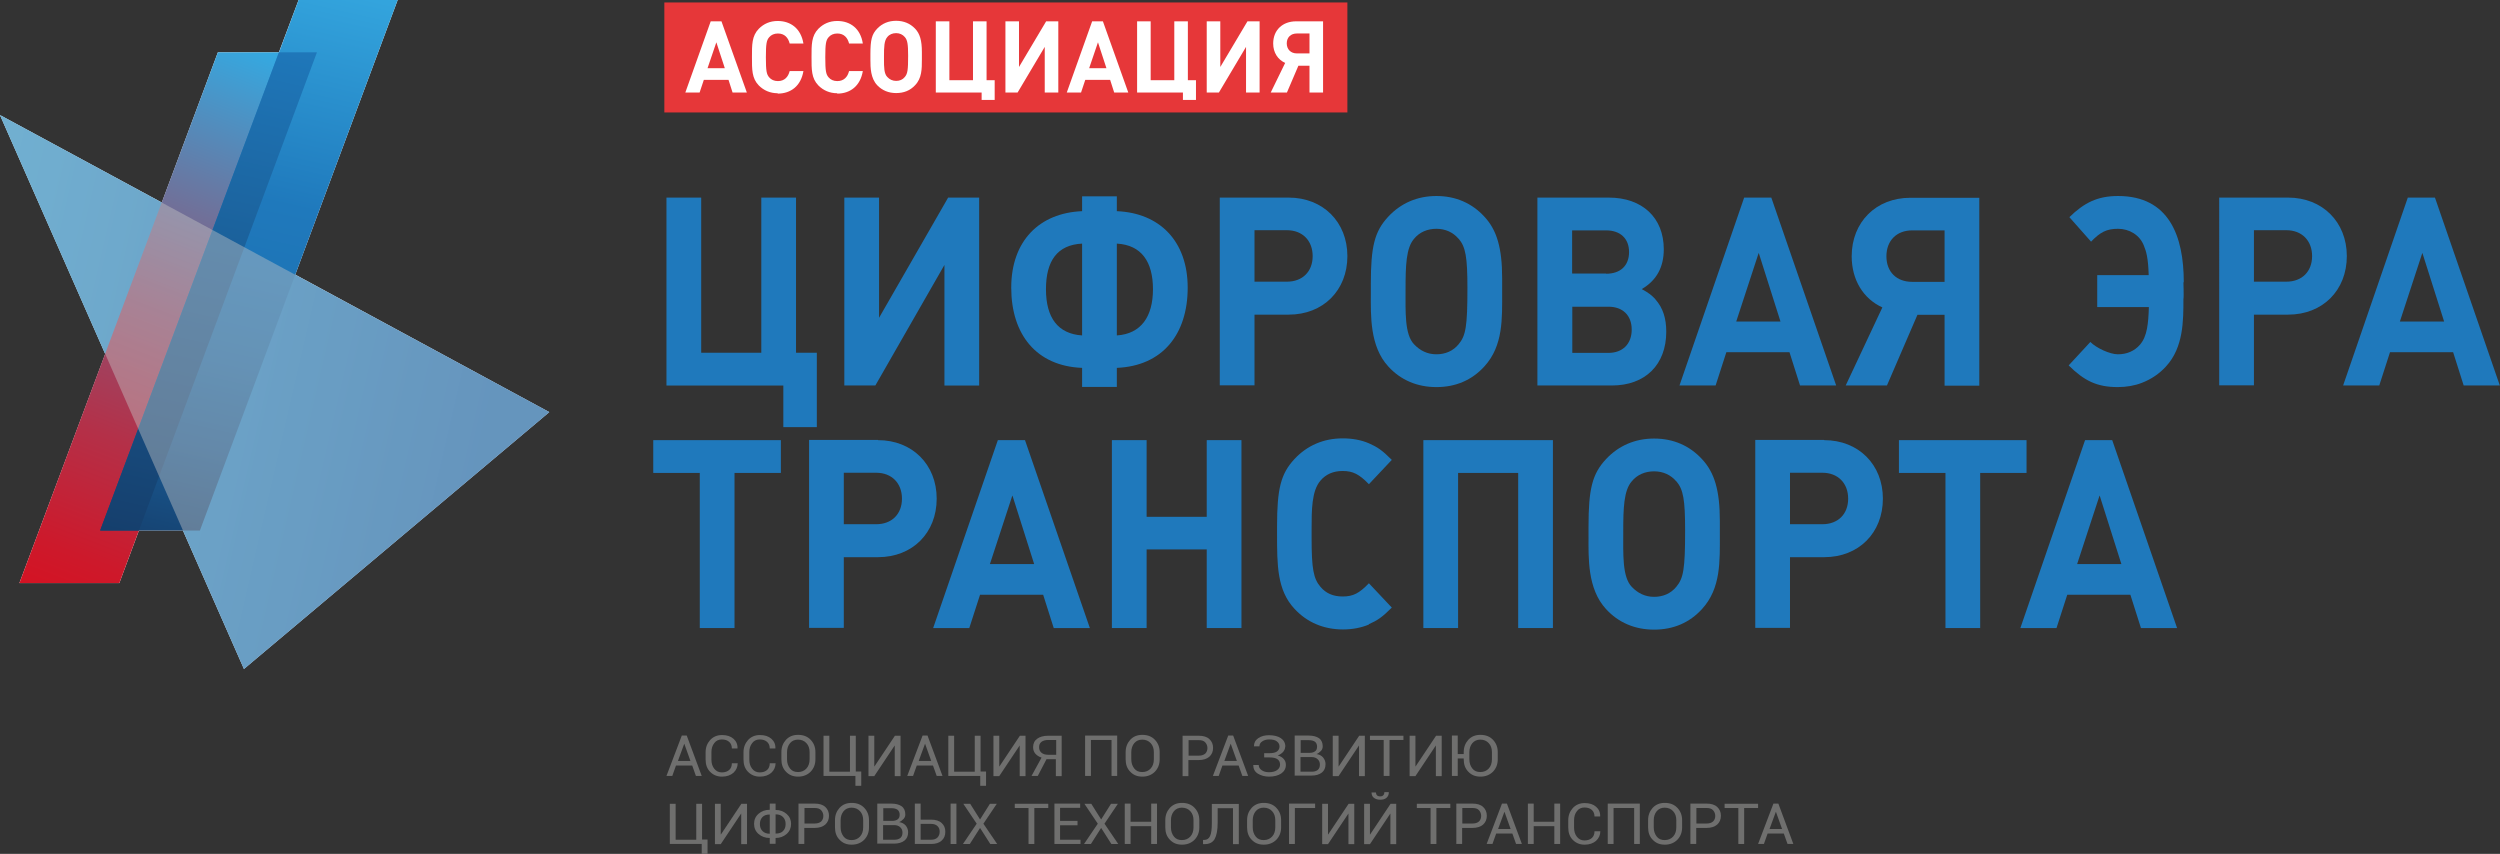 <?xml version="1.0" encoding="UTF-8"?>
<svg xmlns="http://www.w3.org/2000/svg" xmlns:xlink="http://www.w3.org/1999/xlink" viewBox="0 0 141.83 48.44">
  <rect x="0" y="0" width="141.83" height="48.44" fill="#333333" stroke="none"/>
  <defs>
    <style>
      .cls-1 {
        fill: #fff;
      }

      .cls-2 {
        isolation: isolate;
      }

      .cls-3 {
        fill: url(#_езымянный_градиент_24);
      }

      .cls-4 {
        fill: #e63739;
      }

      .cls-5 {
        mix-blend-mode: hard-light;
      }

      .cls-6 {
        fill: #1f79bc;
      }

      .cls-7 {
        fill: url(#_езымянный_градиент_9);
      }

      .cls-7, .cls-8 {
        mix-blend-mode: multiply;
      }

      .cls-9 {
        fill: url(#_езымянный_градиент_15);
      }

      .cls-10 {
        fill: #6f6f6e;
      }

      .cls-11 {
        fill: url(#_езымянный_градиент_27);
      }

      .cls-8 {
        fill: #c6c6c5;
        opacity: .43;
      }
    </style>
    <linearGradient id="_езымянный_градиент_15" data-name="Безымянный градиент 15" x1="-8.24" y1="18.74" x2="27.19" y2="26.91" gradientTransform="matrix(1, 0, 0, 1, 0, 0)" gradientUnits="userSpaceOnUse">
      <stop offset="0" stop-color="#35a8e0"/>
      <stop offset="1" stop-color="#1d70b7"/>
    </linearGradient>
    <linearGradient id="_езымянный_градиент_27" data-name="Безымянный градиент 27" x1=".75" y1="40.94" x2="15.29" y2="3.15" gradientTransform="matrix(1, 0, 0, 1, 0, 0)" gradientUnits="userSpaceOnUse">
      <stop offset="0" stop-color="#e20613"/>
      <stop offset=".1" stop-color="#dc0b19"/>
      <stop offset=".25" stop-color="#cd192b"/>
      <stop offset=".42" stop-color="#b43048"/>
      <stop offset=".61" stop-color="#915071"/>
      <stop offset=".8" stop-color="#667aa5"/>
      <stop offset="1" stop-color="#35a8e0"/>
    </linearGradient>
    <linearGradient id="_езымянный_градиент_24" data-name="Безымянный градиент 24" x1="17.96" y1="-1.93" x2="10.24" y2="32.19" gradientTransform="matrix(1, 0, 0, 1, 0, 0)" gradientUnits="userSpaceOnUse">
      <stop offset="0" stop-color="#35a8e0"/>
      <stop offset=".39" stop-color="#1f79bc"/>
      <stop offset=".51" stop-color="#1e75b7"/>
      <stop offset=".65" stop-color="#1c6caa"/>
      <stop offset=".8" stop-color="#1a5b94"/>
      <stop offset=".95" stop-color="#164575"/>
      <stop offset="1" stop-color="#153d6a"/>
    </linearGradient>
    <linearGradient id="_езымянный_градиент_9" data-name="Безымянный градиент 9" x1="15.22" y1="1.56" x2="8.41" y2="31.65" gradientTransform="matrix(1, 0, 0, 1, 0, 0)" gradientUnits="userSpaceOnUse">
      <stop offset="0" stop-color="#1f79bc"/>
      <stop offset="1" stop-color="#153d6a"/>
    </linearGradient>
  </defs>
  <g style="isolation: isolate;">
    <g id="_лой_1" data-name="Слой 1"/>
    <g id="_лой_2" data-name="Слой 2">
      <g id="_лой_1-2" data-name="Слой 1">
        <g>
          <g>
            <polygon points="31.16 23.38 16.75 15.58 22.56 0 16.94 0 15.82 2.97 12.36 2.97 9.18 11.49 0 6.53 5.97 20.08 1.1 33.08 6.77 33.08 7.88 30.1 7.88 30.1 10.38 30.1 13.84 37.95 31.16 23.38" style="fill: #fff;"/>
            <g>
              <g>
                <polygon points="0 6.53 31.16 23.38 13.84 37.95 0 6.53" style="fill: url(#_езымянный_градиент_15);"/>
                <g>
                  <polygon points="12.36 2.97 1.1 33.08 6.77 33.08 17.98 2.97 12.36 2.97" style="fill: url(#_езымянный_градиент_27);"/>
                  <polygon points="16.94 0 5.68 30.1 11.34 30.1 22.56 0 16.94 0" style="fill: url(#_езымянный_градиент_24);"/>
                  <polygon points="5.68 30.1 7.88 30.1 17.98 2.97 15.82 2.97 5.68 30.1" style="fill: url(#_езымянный_градиент_9); mix-blend-mode: multiply;"/>
                </g>
              </g>
              <polygon points="0 6.53 31.16 23.38 13.84 37.95 0 6.53" style="fill: #c6c6c5; mix-blend-mode: multiply; opacity: .43;"/>
            </g>
          </g>
          <g>
            <g>
              <g>
                <rect x="37.69" y=".14" width="38.75" height="6.24" style="fill: #e63739;"/>
                <g style="mix-blend-mode: hard-light;">
                  <path d="M41.56,5.25l-.23-.72h-1.4l-.24,.72h-.81l1.44-4.04h.61l1.44,4.04h-.81Zm-.92-2.85l-.5,1.47h.98l-.48-1.47Z" style="fill: #fff;"/>
                  <path d="M44.12,5.29c-.43,0-.79-.16-1.07-.44-.4-.41-.39-.91-.39-1.61s-.01-1.2,.39-1.61c.28-.28,.63-.44,1.07-.44,.74,0,1.32,.43,1.46,1.28h-.78c-.08-.32-.28-.57-.67-.57-.21,0-.38,.08-.49,.21-.15,.17-.19,.36-.19,1.14s.04,.97,.19,1.14c.11,.13,.28,.21,.49,.21,.39,0,.59-.25,.67-.57h.78c-.14,.85-.72,1.28-1.46,1.28Z" style="fill: #fff;"/>
                  <path d="M47.5,5.29c-.43,0-.79-.16-1.07-.44-.4-.41-.39-.91-.39-1.61s-.01-1.2,.39-1.61c.28-.28,.63-.44,1.07-.44,.74,0,1.32,.43,1.45,1.28h-.78c-.08-.32-.28-.57-.67-.57-.21,0-.38,.08-.49,.21-.15,.17-.19,.36-.19,1.14s.04,.97,.19,1.14c.11,.13,.28,.21,.49,.21,.39,0,.59-.25,.67-.57h.78c-.14,.85-.72,1.28-1.45,1.28Z" style="fill: #fff;"/>
                  <path d="M52.3,3.38c0,.53,0,1.06-.39,1.46-.28,.3-.64,.44-1.07,.44s-.79-.15-1.07-.44c-.38-.4-.39-1-.39-1.44v-.33c0-.81,.08-1.13,.39-1.45,.28-.29,.64-.44,1.07-.44s.79,.15,1.07,.44c.28,.29,.39,.68,.39,1.33v.43Zm-.97-1.28c-.12-.14-.29-.22-.49-.22s-.38,.07-.5,.22c-.18,.2-.19,.58-.19,1.08v.2c0,.42,0,.8,.19,.99,.13,.14,.3,.22,.5,.22s.37-.07,.49-.22c.16-.19,.19-.39,.19-1.21,0-.66-.04-.89-.19-1.06Z" style="fill: #fff;"/>
                  <path d="M55.69,5.67v-.42h-2.6V1.21h.77v3.34h1.34V1.21h.77v3.34h.46v1.12h-.74Z" style="fill: #fff;"/>
                  <path d="M59.27,5.25V2.66l-1.54,2.59h-.69V1.21h.77V3.8l1.54-2.59h.69V5.25h-.77Z" style="fill: #fff;"/>
                  <path d="M63.21,5.25l-.23-.72h-1.41l-.24,.72h-.81l1.44-4.04h.61l1.44,4.04h-.81Zm-.92-2.85l-.5,1.47h.98l-.48-1.47Z" style="fill: #fff;"/>
                  <path d="M67.11,5.67v-.42h-2.6V1.21h.77v3.34h1.34V1.21h.77v3.34h.46v1.12h-.74Z" style="fill: #fff;"/>
                  <path d="M70.69,5.25V2.66l-1.54,2.59h-.69V1.21h.77V3.8l1.54-2.59h.69V5.25h-.77Z" style="fill: #fff;"/>
                  <path d="M73.01,5.25h-.92l.82-1.68c-.42-.19-.68-.59-.68-1.1,0-.77,.54-1.26,1.3-1.26h1.53V5.25h-.77v-1.52h-.63l-.65,1.52Zm1.28-3.35h-.72c-.34,0-.57,.22-.57,.56s.23,.57,.57,.57h.72V1.9Z" style="fill: #fff;"/>
                </g>
              </g>
              <g>
                <path d="M44.44,24.23v-2.36h-6.63V11.21h1.97v8.8h3.41V11.21h1.97v8.8h1.18v4.22h-1.9Z" style="fill: #1f79bc;"/>
                <path d="M53.58,21.87v-6.84l-3.92,6.84h-1.76V11.21h1.97v6.82l3.92-6.82h1.76v10.66h-1.97Z" style="fill: #1f79bc;"/>
                <path d="M63.36,20.87v1.08h-1.97v-1.08c-2.59-.1-4.02-1.89-4.02-4.55s1.6-4.24,4.02-4.34v-.84h1.97v.84c2.42,.1,4.02,1.69,4.02,4.34s-1.43,4.44-4.02,4.55Zm-1.97-7.05c-1.4,.07-2.05,.97-2.05,2.59s.68,2.53,2.05,2.62v-5.21Zm1.97,5.21c1.37-.09,2.05-1.06,2.05-2.62s-.65-2.51-2.05-2.59v5.21Z" style="fill: #1f79bc;"/>
                <path d="M73.11,11.21c1.94,0,3.33,1.38,3.33,3.32s-1.37,3.32-3.33,3.32h-1.94v4.01h-1.97V11.21h3.91Zm-.1,4.77c.88,0,1.46-.57,1.46-1.45s-.58-1.47-1.46-1.47h-1.84v2.92h1.84Z" style="fill: #1f79bc;"/>
                <path d="M84.21,20.79c-.71,.78-1.63,1.17-2.72,1.17s-2.03-.4-2.73-1.17c-1.06-1.15-.99-2.92-.99-4.1v-.58c0-2.13,.21-2.98,.99-3.82,.71-.76,1.64-1.17,2.73-1.17s2.01,.4,2.72,1.17c.71,.76,1.01,1.78,1.01,3.5v.75c0,1.53,.07,3.07-1.01,4.25Zm-1.46-7.24c-.31-.37-.75-.57-1.26-.57s-.96,.19-1.27,.57c-.45,.52-.48,1.53-.48,2.84s-.06,2.57,.48,3.14c.34,.36,.76,.57,1.27,.57s.95-.19,1.26-.57c.41-.49,.5-1.02,.5-3.19,0-1.75-.1-2.33-.5-2.8Z" style="fill: #1f79bc;"/>
                <path d="M93.91,16.98c.44,.49,.62,1.09,.62,1.84,0,1.87-1.19,3.05-3.09,3.05h-4.22V11.21h4.05c1.9,0,3.12,1.14,3.12,2.93,0,1.02-.41,1.77-1.25,2.26,.4,.22,.55,.34,.77,.57Zm-2.79-1.45c.81,0,1.3-.46,1.3-1.23s-.5-1.23-1.3-1.23h-1.93v2.45h1.93Zm.13,4.49c.81,0,1.32-.51,1.32-1.32s-.51-1.3-1.32-1.3h-2.05v2.62h2.05Z" style="fill: #1f79bc;"/>
                <path d="M102.12,21.87l-.6-1.89h-3.58l-.61,1.89h-2.05l3.67-10.66h1.54l3.68,10.66h-2.05Zm-2.35-7.51l-1.27,3.88h2.51l-1.23-3.88Z" style="fill: #1f79bc;"/>
                <path d="M110.32,21.87v-4.01h-1.54l-1.73,4.01h-2.34l2.08-4.43c-1.08-.49-1.74-1.56-1.74-2.9,0-1.95,1.39-3.32,3.33-3.32h3.91v10.66h-1.97Zm0-8.8h-1.84c-.88,0-1.46,.58-1.46,1.47s.58,1.45,1.46,1.45h1.84v-2.92Z" style="fill: #1f79bc;"/>
                <path d="M123.87,16.02s.03,.85,0,.94c0,1.21,.01,2.75-.99,3.83-.38,.42-.85,.73-1.37,.93-.41,.16-.88,.24-1.37,.24-1.19,0-1.91-.37-2.78-1.23l1.23-1.33c.33,.34,1.11,.7,1.56,.7,.52,0,.95-.19,1.26-.55,.41-.48,.47-1.21,.5-2.13h-2.93v-1.81h2.92c-.03-1-.14-1.35-.28-1.69-.23-.58-.81-.94-1.46-.94s-1.01,.19-1.53,.73l-1.23-1.39c.84-.82,1.6-1.2,2.76-1.2,2.89,0,3.73,2.26,3.73,4.89Z" style="fill: #1f79bc;"/>
                <path d="M129.81,11.21c1.94,0,3.33,1.38,3.33,3.32s-1.37,3.32-3.33,3.32h-1.94v4.01h-1.97V11.21h3.91Zm-.1,4.77c.88,0,1.46-.57,1.46-1.45s-.58-1.47-1.46-1.47h-1.84v2.92h1.84Z" style="fill: #1f79bc;"/>
                <path d="M139.77,21.87l-.6-1.89h-3.58l-.61,1.89h-2.05l3.67-10.66h1.54l3.68,10.66h-2.05Zm-2.35-7.51l-1.27,3.88h2.51l-1.23-3.88Z" style="fill: #1f79bc;"/>
                <path d="M41.67,26.83v8.8h-1.97v-8.8h-2.64v-1.86h7.24v1.86h-2.64Z" style="fill: #1f79bc;"/>
                <path d="M49.81,24.97c1.94,0,3.33,1.38,3.33,3.32s-1.37,3.32-3.33,3.32h-1.94v4.01h-1.97v-10.66h3.91Zm-.1,4.77c.88,0,1.46-.57,1.46-1.45s-.58-1.47-1.46-1.47h-1.84v2.92h1.84Z" style="fill: #1f79bc;"/>
                <path d="M59.78,35.63l-.6-1.89h-3.58l-.61,1.89h-2.05l3.67-10.66h1.54l3.68,10.66h-2.05Zm-2.35-7.51l-1.27,3.88h2.51l-1.23-3.88Z" style="fill: #1f79bc;"/>
                <path d="M68.46,35.63v-4.46h-3.41v4.46h-1.97v-10.66h1.97v4.35h3.41v-4.35h1.97v10.66h-1.97Z" style="fill: #1f79bc;"/>
                <path d="M77.66,35.43c-.42,.18-.93,.28-1.47,.28-1.09,0-2.04-.4-2.75-1.17-.99-1.06-.99-2.47-.99-4.25v-.43c0-2.13,.21-2.98,.99-3.82,.71-.76,1.64-1.17,2.73-1.17,.55,0,1.05,.09,1.49,.28,.48,.21,.75,.39,1.3,.94l-1.3,1.38c-.55-.57-.91-.75-1.49-.75-.52,0-.95,.18-1.26,.55-.5,.58-.5,1.69-.5,2.71v.57c0,1.69,.1,2.27,.5,2.74,.31,.37,.72,.55,1.26,.55,.6,0,.94-.18,1.49-.75l1.3,1.38c-.55,.55-.82,.73-1.3,.94Z" style="fill: #1f79bc;"/>
                <path d="M86.13,35.63v-8.8h-3.41v8.8h-1.97v-10.66h7.35v10.66h-1.97Z" style="fill: #1f79bc;"/>
                <path d="M96.56,34.55c-.71,.78-1.63,1.17-2.72,1.17s-2.03-.4-2.73-1.17c-1.06-1.15-.99-2.92-.99-4.1v-.58c0-2.13,.21-2.98,.99-3.82,.71-.76,1.64-1.17,2.73-1.17s2.01,.4,2.72,1.17c.71,.76,1.01,1.78,1.01,3.5v.75c0,1.53,.07,3.07-1.01,4.25Zm-1.46-7.24c-.31-.37-.75-.57-1.26-.57s-.96,.19-1.27,.57c-.45,.52-.48,1.53-.48,2.84s-.06,2.57,.48,3.14c.34,.36,.76,.57,1.27,.57s.95-.19,1.26-.57c.41-.49,.5-1.02,.5-3.19,0-1.75-.1-2.33-.5-2.8Z" style="fill: #1f79bc;"/>
                <path d="M103.49,24.97c1.94,0,3.33,1.38,3.33,3.32s-1.37,3.32-3.33,3.32h-1.94v4.01h-1.97v-10.66h3.91Zm-.1,4.77c.88,0,1.46-.57,1.46-1.45s-.58-1.47-1.46-1.47h-1.84v2.92h1.84Z" style="fill: #1f79bc;"/>
                <path d="M112.34,26.83v8.8h-1.97v-8.8h-2.64v-1.86h7.24v1.86h-2.64Z" style="fill: #1f79bc;"/>
                <path d="M121.46,35.63l-.6-1.89h-3.58l-.61,1.89h-2.05l3.67-10.66h1.54l3.68,10.66h-2.05Zm-2.35-7.51l-1.27,3.88h2.51l-1.23-3.88Z" style="fill: #1f79bc;"/>
              </g>
            </g>
            <g>
              <path d="M39.26,43.43h-.91l-.21,.59h-.33l.87-2.29h.28l.85,2.29h-.33l-.21-.59Zm-.81-.26h.72l-.35-.98h0l-.36,.98Z" style="fill: #6f6f6e;"/>
              <path d="M41.85,43.29h0c0,.22-.08,.4-.24,.55-.16,.14-.38,.22-.65,.22s-.49-.09-.67-.27-.26-.42-.26-.7v-.41c0-.28,.09-.51,.26-.7,.17-.18,.39-.28,.67-.28s.49,.07,.65,.21c.16,.14,.24,.32,.23,.55h-.32c0-.15-.05-.28-.15-.37s-.24-.14-.42-.14-.33,.07-.43,.21c-.11,.14-.16,.31-.16,.52v.41c0,.21,.05,.38,.16,.52,.11,.14,.25,.21,.43,.21s.32-.05,.42-.14c.1-.09,.15-.22,.15-.38h.31Z" style="fill: #6f6f6e;"/>
              <path d="M44,43.29h0c0,.22-.08,.4-.24,.55-.16,.14-.38,.22-.65,.22s-.49-.09-.67-.27-.26-.42-.26-.7v-.41c0-.28,.09-.51,.26-.7,.17-.18,.39-.28,.67-.28s.49,.07,.65,.21c.16,.14,.24,.32,.23,.55h-.32c0-.15-.05-.28-.15-.37s-.24-.14-.42-.14-.33,.07-.43,.21c-.11,.14-.16,.31-.16,.52v.41c0,.21,.05,.38,.16,.52,.11,.14,.25,.21,.43,.21s.32-.05,.42-.14c.1-.09,.15-.22,.15-.38h.31Z" style="fill: #6f6f6e;"/>
              <path d="M46.26,43.08c0,.28-.09,.51-.27,.7-.18,.18-.42,.28-.71,.28s-.51-.09-.69-.28c-.18-.18-.26-.42-.26-.7v-.41c0-.28,.09-.51,.26-.7,.18-.19,.4-.28,.69-.28s.53,.09,.71,.28,.27,.42,.27,.7v.41Zm-.33-.41c0-.21-.06-.38-.18-.51-.12-.13-.28-.2-.48-.2-.19,0-.34,.07-.45,.2s-.17,.31-.17,.51v.41c0,.21,.06,.38,.17,.52s.26,.2,.45,.2c.2,0,.36-.07,.48-.2s.18-.31,.18-.52v-.41Z" style="fill: #6f6f6e;"/>
              <path d="M46.72,41.74h.33v2.04h1.17v-2.04h.33v2.03h.31v.81h-.33v-.56h-1.81v-2.29Z" style="fill: #6f6f6e;"/>
              <path d="M50.76,41.74h.33v2.29h-.33v-1.74h0l-1.16,1.74h-.33v-2.29h.33v1.74h.01l1.16-1.74Z" style="fill: #6f6f6e;"/>
              <path d="M52.92,43.43h-.91l-.21,.59h-.33l.87-2.29h.28l.85,2.29h-.33l-.21-.59Zm-.81-.26h.72l-.35-.98h0l-.36,.98Z" style="fill: #6f6f6e;"/>
              <path d="M53.8,41.74h.33v2.04h1.17v-2.04h.33v2.03h.31v.81h-.33v-.56h-1.81v-2.29Z" style="fill: #6f6f6e;"/>
              <path d="M57.85,41.74h.33v2.29h-.33v-1.74h0l-1.16,1.74h-.33v-2.29h.33v1.74h.01l1.16-1.74Z" style="fill: #6f6f6e;"/>
              <path d="M58.87,44.02h-.35l.57-1.04c-.16-.05-.27-.13-.36-.23-.08-.1-.12-.22-.12-.36,0-.21,.08-.37,.23-.48s.36-.17,.62-.17h.77v2.29h-.33v-.96h-.53l-.5,.96Zm1.04-2.04h-.44c-.17,0-.3,.04-.39,.11s-.13,.17-.13,.3,.04,.23,.13,.31,.22,.12,.39,.12h.45v-.84Z" style="fill: #6f6f6e;"/>
              <path d="M63.39,44.02h-.33v-2.04h-1.17v2.04h-.33v-2.29h1.82v2.29Z" style="fill: #6f6f6e;"/>
              <path d="M65.79,43.08c0,.28-.09,.51-.27,.7-.18,.18-.42,.28-.71,.28s-.51-.09-.69-.28c-.18-.18-.26-.42-.26-.7v-.41c0-.28,.09-.51,.26-.7,.18-.19,.4-.28,.69-.28s.53,.09,.71,.28,.27,.42,.27,.7v.41Zm-.33-.41c0-.21-.06-.38-.18-.51-.12-.13-.28-.2-.48-.2-.19,0-.34,.07-.45,.2s-.17,.31-.17,.51v.41c0,.21,.06,.38,.17,.52s.26,.2,.45,.2c.2,0,.36-.07,.48-.2s.18-.31,.18-.52v-.41Z" style="fill: #6f6f6e;"/>
              <path d="M67.42,43.11v.92h-.33v-2.29h.92c.26,0,.46,.06,.6,.19,.14,.13,.21,.29,.21,.5s-.07,.37-.21,.5c-.14,.12-.34,.19-.6,.19h-.59Zm0-.24h.59c.16,0,.28-.04,.37-.12,.08-.08,.12-.19,.12-.31s-.04-.23-.12-.32-.2-.13-.36-.13h-.59v.88Z" style="fill: #6f6f6e;"/>
              <path d="M70.26,43.43h-.91l-.21,.59h-.33l.87-2.29h.28l.85,2.29h-.33l-.21-.59Zm-.81-.26h.72l-.35-.98h0l-.36,.98Z" style="fill: #6f6f6e;"/>
              <path d="M72.91,42.36c0,.11-.04,.2-.11,.29-.08,.09-.18,.16-.31,.21,.15,.04,.26,.11,.34,.2,.08,.09,.12,.2,.12,.33,0,.21-.09,.37-.26,.49-.18,.12-.41,.18-.69,.18-.25,0-.46-.06-.64-.17-.18-.11-.26-.28-.26-.49h.31c0,.11,.05,.21,.16,.29,.11,.08,.25,.12,.42,.12,.2,0,.35-.04,.46-.12,.11-.08,.17-.18,.17-.31,0-.14-.05-.24-.15-.31-.1-.07-.25-.1-.45-.1h-.3v-.24h.3c.19,0,.33-.03,.43-.1,.09-.07,.14-.16,.14-.28s-.05-.21-.15-.29c-.1-.08-.25-.11-.44-.11-.16,0-.29,.04-.39,.11-.11,.07-.16,.17-.16,.28h-.31c0-.19,.07-.34,.24-.46,.17-.12,.38-.17,.62-.17,.28,0,.51,.06,.67,.17,.16,.11,.25,.27,.25,.48Z" style="fill: #6f6f6e;"/>
              <path d="M73.45,44.02v-2.29h.79c.25,0,.45,.05,.59,.15,.14,.1,.21,.26,.21,.46,0,.1-.03,.19-.1,.26s-.15,.14-.25,.18c.16,.02,.28,.09,.37,.19,.09,.11,.14,.24,.14,.38,0,.21-.07,.37-.21,.48-.14,.11-.34,.17-.58,.17h-.95Zm.33-1.31h.53c.12,0,.22-.03,.3-.09,.08-.06,.11-.15,.11-.26,0-.12-.04-.22-.12-.28s-.2-.09-.35-.09h-.46v.73Zm0,.24v.83h.63c.15,0,.26-.03,.35-.1,.08-.07,.12-.17,.12-.3s-.04-.23-.13-.31c-.08-.08-.2-.12-.34-.12h-.63Z" style="fill: #6f6f6e;"/>
              <path d="M77.1,41.74h.33v2.29h-.33v-1.74h0l-1.16,1.74h-.33v-2.29h.33v1.74h.01l1.16-1.74Z" style="fill: #6f6f6e;"/>
              <path d="M79.62,41.98h-.79v2.04h-.33v-2.04h-.78v-.24h1.9v.24Z" style="fill: #6f6f6e;"/>
              <path d="M81.46,41.74h.33v2.29h-.33v-1.74h0l-1.16,1.74h-.33v-2.29h.33v1.74h.01l1.16-1.74Z" style="fill: #6f6f6e;"/>
              <path d="M84.97,43.08c0,.28-.09,.51-.27,.7-.18,.18-.42,.28-.71,.28s-.51-.09-.69-.28c-.18-.18-.26-.42-.26-.7v-.05h-.34v.99h-.33v-2.29h.33v1.05h.34v-.11c0-.28,.09-.51,.26-.7,.18-.19,.4-.28,.69-.28s.53,.09,.71,.28,.27,.42,.27,.7v.41Zm-.33-.41c0-.21-.06-.38-.18-.51-.12-.13-.28-.2-.48-.2-.19,0-.34,.07-.45,.2s-.17,.31-.17,.51v.41c0,.21,.06,.38,.17,.52s.26,.2,.45,.2c.2,0,.36-.07,.48-.2s.18-.31,.18-.52v-.41Z" style="fill: #6f6f6e;"/>
              <path d="M38,45.6h.33v2.04h1.17v-2.04h.33v2.03h.31v.81h-.33v-.56h-1.81v-2.29Z" style="fill: #6f6f6e;"/>
              <path d="M42.05,45.6h.33v2.29h-.33v-1.74h0l-1.16,1.74h-.33v-2.29h.33v1.74h.01l1.16-1.74Z" style="fill: #6f6f6e;"/>
              <path d="M44,45.95c.25,0,.46,.08,.63,.23,.17,.15,.25,.34,.25,.56s-.08,.42-.25,.57c-.17,.15-.38,.23-.63,.23v.33h-.33v-.33c-.26,0-.47-.08-.64-.23-.17-.15-.25-.34-.25-.57s.08-.42,.25-.57c.17-.15,.38-.23,.64-.23v-.35h.33v.36Zm-.89,.8c0,.17,.05,.3,.15,.4,.1,.1,.24,.15,.41,.15h0v-1.09h0c-.18,0-.31,.04-.41,.14-.1,.1-.15,.23-.15,.4Zm1.46,0c0-.17-.05-.3-.15-.4-.1-.1-.23-.15-.41-.15h-.01v1.09h.01c.17,0,.31-.04,.41-.14,.1-.1,.15-.23,.15-.4Z" style="fill: #6f6f6e;"/>
              <path d="M45.63,46.96v.92h-.33v-2.29h.92c.26,0,.46,.06,.6,.19,.14,.13,.21,.29,.21,.5s-.07,.37-.21,.5c-.14,.12-.34,.19-.6,.19h-.59Zm0-.24h.59c.16,0,.28-.04,.37-.12,.08-.08,.12-.19,.12-.31s-.04-.23-.12-.32-.2-.13-.36-.13h-.59v.88Z" style="fill: #6f6f6e;"/>
              <path d="M49.3,46.94c0,.28-.09,.51-.27,.7-.18,.18-.42,.28-.71,.28s-.51-.09-.69-.28c-.18-.18-.26-.42-.26-.7v-.41c0-.28,.09-.51,.26-.7,.18-.19,.4-.28,.69-.28s.53,.09,.71,.28,.27,.42,.27,.7v.41Zm-.33-.41c0-.21-.06-.38-.18-.51-.12-.13-.28-.2-.48-.2-.19,0-.34,.07-.45,.2s-.17,.31-.17,.51v.41c0,.21,.06,.38,.17,.52s.26,.2,.45,.2c.2,0,.36-.07,.48-.2s.18-.31,.18-.52v-.41Z" style="fill: #6f6f6e;"/>
              <path d="M49.77,47.88v-2.29h.79c.25,0,.45,.05,.59,.15,.14,.1,.21,.26,.21,.46,0,.1-.03,.19-.1,.26s-.15,.14-.25,.18c.16,.02,.28,.09,.37,.19,.09,.11,.14,.24,.14,.38,0,.21-.07,.37-.21,.48-.14,.11-.34,.17-.58,.17h-.95Zm.33-1.31h.53c.12,0,.22-.03,.3-.09,.08-.06,.11-.15,.11-.26,0-.12-.04-.22-.12-.28s-.2-.09-.35-.09h-.46v.73Zm0,.24v.83h.63c.15,0,.26-.03,.35-.1,.08-.07,.12-.17,.12-.3s-.04-.23-.13-.31c-.08-.08-.2-.12-.34-.12h-.63Z" style="fill: #6f6f6e;"/>
              <path d="M52.23,46.5h.59c.26,0,.46,.06,.6,.19,.14,.12,.21,.29,.21,.5s-.07,.38-.21,.5c-.14,.13-.34,.19-.6,.19h-.92v-2.29h.33v.9Zm0,.24v.9h.59c.16,0,.28-.04,.37-.13,.08-.09,.12-.2,.12-.33s-.04-.23-.12-.31c-.08-.08-.2-.13-.37-.13h-.59Zm2.03,1.14h-.33v-2.29h.33v2.29Z" style="fill: #6f6f6e;"/>
              <path d="M55.6,46.49l.56-.89h.39l-.76,1.13,.78,1.15h-.39l-.58-.91-.58,.91h-.39l.78-1.15-.76-1.13h.39l.56,.89Z" style="fill: #6f6f6e;"/>
              <path d="M59.47,45.84h-.79v2.04h-.33v-2.04h-.78v-.24h1.9v.24Z" style="fill: #6f6f6e;"/>
              <path d="M61.13,46.82h-.99v.82h1.16v.24h-1.48v-2.29h1.46v.24h-1.14v.74h.99v.24Z" style="fill: #6f6f6e;"/>
              <path d="M62.47,46.49l.56-.89h.39l-.76,1.13,.78,1.15h-.39l-.58-.91-.58,.91h-.39l.78-1.15-.76-1.13h.39l.56,.89Z" style="fill: #6f6f6e;"/>
              <path d="M65.64,47.88h-.33v-1.01h-1.17v1.01h-.33v-2.29h.33v1.03h1.17v-1.03h.33v2.29Z" style="fill: #6f6f6e;"/>
              <path d="M68.04,46.94c0,.28-.09,.51-.27,.7-.18,.18-.42,.28-.71,.28s-.51-.09-.69-.28c-.18-.18-.26-.42-.26-.7v-.41c0-.28,.09-.51,.26-.7,.18-.19,.4-.28,.69-.28s.53,.09,.71,.28,.27,.42,.27,.7v.41Zm-.33-.41c0-.21-.06-.38-.18-.51-.12-.13-.28-.2-.48-.2-.19,0-.34,.07-.45,.2s-.17,.31-.17,.51v.41c0,.21,.06,.38,.17,.52s.26,.2,.45,.2c.2,0,.36-.07,.48-.2s.18-.31,.18-.52v-.41Z" style="fill: #6f6f6e;"/>
              <path d="M70.28,45.6v2.29h-.33v-2.04h-.87v.83c0,.42-.06,.72-.17,.92-.11,.19-.3,.29-.57,.29h-.09v-.24h.07c.15,0,.26-.07,.33-.22,.07-.15,.1-.4,.1-.74v-1.08h1.52Z" style="fill: #6f6f6e;"/>
              <path d="M72.68,46.94c0,.28-.09,.51-.27,.7-.18,.18-.42,.28-.71,.28s-.51-.09-.69-.28c-.18-.18-.26-.42-.26-.7v-.41c0-.28,.09-.51,.26-.7,.18-.19,.4-.28,.69-.28s.53,.09,.71,.28,.27,.42,.27,.7v.41Zm-.33-.41c0-.21-.06-.38-.18-.51-.12-.13-.28-.2-.48-.2-.19,0-.34,.07-.45,.2s-.17,.31-.17,.51v.41c0,.21,.06,.38,.17,.52s.26,.2,.45,.2c.2,0,.36-.07,.48-.2s.18-.31,.18-.52v-.41Z" style="fill: #6f6f6e;"/>
              <path d="M74.61,45.84h-1.15v2.04h-.33v-2.29h1.48v.24Z" style="fill: #6f6f6e;"/>
              <path d="M76.5,45.6h.33v2.29h-.33v-1.74h0l-1.16,1.74h-.33v-2.29h.33v1.74h.01l1.16-1.74Z" style="fill: #6f6f6e;"/>
              <path d="M78.88,45.6h.33v2.29h-.33v-1.74h0l-1.16,1.74h-.33v-2.29h.33v1.74h.01l1.16-1.74Zm-.09-.65h0c0,.13-.04,.23-.13,.31s-.21,.11-.36,.11-.27-.04-.36-.11-.13-.18-.13-.3h.25c0,.06,.02,.12,.06,.16s.1,.06,.18,.06,.14-.02,.18-.07c.04-.04,.06-.1,.06-.17h.25Z" style="fill: #6f6f6e;"/>
              <path d="M82.28,45.84h-.79v2.04h-.33v-2.04h-.78v-.24h1.9v.24Z" style="fill: #6f6f6e;"/>
              <path d="M82.95,46.96v.92h-.33v-2.29h.92c.26,0,.46,.06,.6,.19,.14,.13,.21,.29,.21,.5s-.07,.37-.21,.5c-.14,.12-.34,.19-.6,.19h-.59Zm0-.24h.59c.16,0,.28-.04,.37-.12,.08-.08,.12-.19,.12-.31s-.04-.23-.12-.32-.2-.13-.36-.13h-.59v.88Z" style="fill: #6f6f6e;"/>
              <path d="M85.79,47.29h-.91l-.21,.59h-.33l.87-2.29h.28l.85,2.29h-.33l-.21-.59Zm-.81-.26h.72l-.35-.98h0l-.36,.98Z" style="fill: #6f6f6e;"/>
              <path d="M88.51,47.88h-.33v-1.01h-1.17v1.01h-.33v-2.29h.33v1.03h1.17v-1.03h.33v2.29Z" style="fill: #6f6f6e;"/>
              <path d="M90.79,47.15h0c0,.22-.08,.4-.24,.55-.16,.14-.38,.22-.65,.22s-.49-.09-.67-.27-.26-.42-.26-.7v-.41c0-.28,.09-.51,.26-.7,.17-.18,.39-.28,.67-.28s.49,.07,.65,.21c.16,.14,.24,.32,.23,.55h-.32c0-.15-.05-.28-.15-.37s-.24-.14-.42-.14-.33,.07-.43,.21c-.11,.14-.16,.31-.16,.52v.41c0,.21,.05,.38,.16,.52,.11,.14,.25,.21,.43,.21s.32-.05,.42-.14c.1-.09,.15-.22,.15-.38h.31Z" style="fill: #6f6f6e;"/>
              <path d="M93.04,47.88h-.33v-2.04h-1.17v2.04h-.33v-2.29h1.82v2.29Z" style="fill: #6f6f6e;"/>
              <path d="M95.43,46.94c0,.28-.09,.51-.27,.7-.18,.18-.42,.28-.71,.28s-.51-.09-.69-.28c-.18-.18-.26-.42-.26-.7v-.41c0-.28,.09-.51,.26-.7,.18-.19,.4-.28,.69-.28s.53,.09,.71,.28,.27,.42,.27,.7v.41Zm-.33-.41c0-.21-.06-.38-.18-.51-.12-.13-.28-.2-.48-.2-.19,0-.34,.07-.45,.2s-.17,.31-.17,.51v.41c0,.21,.06,.38,.17,.52s.26,.2,.45,.2c.2,0,.36-.07,.48-.2s.18-.31,.18-.52v-.41Z" style="fill: #6f6f6e;"/>
              <path d="M96.23,46.96v.92h-.33v-2.29h.92c.26,0,.46,.06,.6,.19,.14,.13,.21,.29,.21,.5s-.07,.37-.21,.5c-.14,.12-.34,.19-.6,.19h-.59Zm0-.24h.59c.16,0,.28-.04,.37-.12,.08-.08,.12-.19,.12-.31s-.04-.23-.12-.32-.2-.13-.36-.13h-.59v.88Z" style="fill: #6f6f6e;"/>
              <path d="M99.74,45.84h-.79v2.04h-.33v-2.04h-.78v-.24h1.9v.24Z" style="fill: #6f6f6e;"/>
              <path d="M101.19,47.29h-.91l-.21,.59h-.33l.87-2.29h.28l.85,2.29h-.33l-.21-.59Zm-.81-.26h.72l-.35-.98h0l-.36,.98Z" style="fill: #6f6f6e;"/>
            </g>
          </g>
        </g>
      </g>
    </g>
  </g>
</svg>